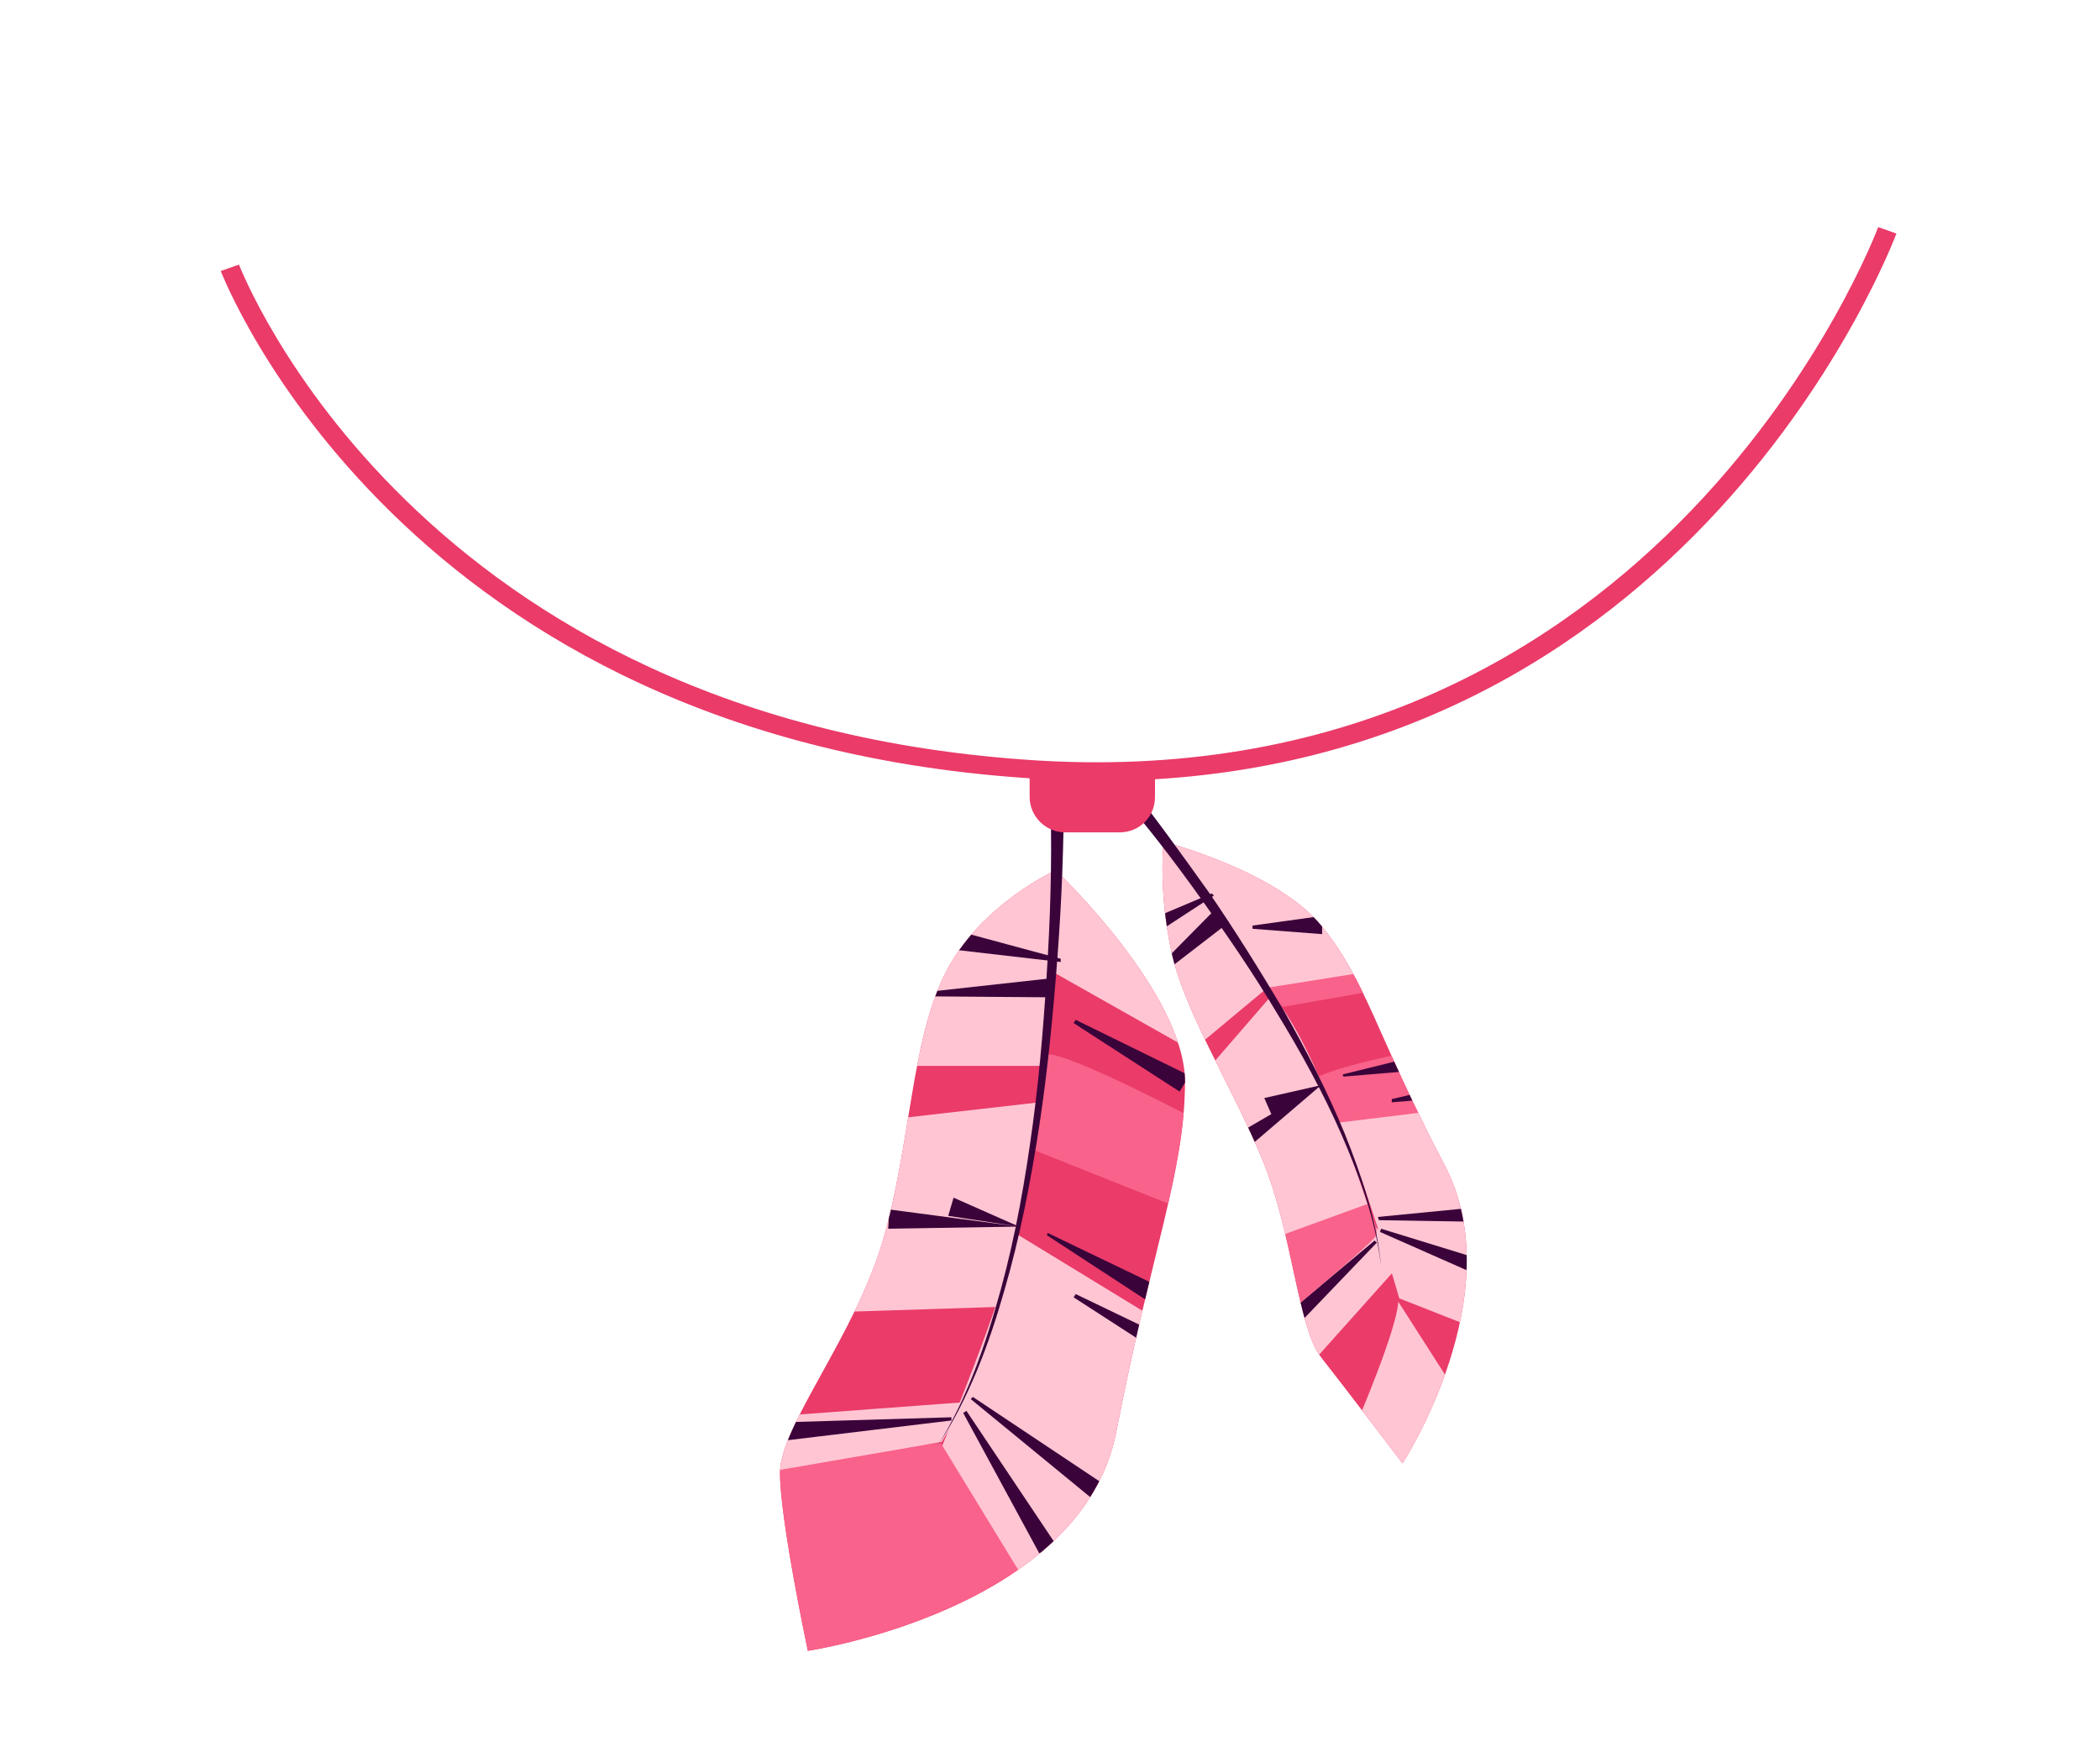 <?xml version="1.0" encoding="utf-8"?>
<!-- Generator: Adobe Illustrator 22.1.0, SVG Export Plug-In . SVG Version: 6.00 Build 0)  -->
<svg version="1.1" id="Layer_1" xmlns="http://www.w3.org/2000/svg" xmlns:xlink="http://www.w3.org/1999/xlink" x="0px" y="0px"
	 viewBox="0 0 196 164" style="enable-background:new 0 0 196 164;" xml:space="preserve">
<g>
	<g>
		<g>
			<path style="fill:#EA3B69;" d="M98.4,81.3c0,0-7,3.2-10.2,9.6c-3.2,6.4-3.2,16-5.8,24.9s-9.6,17.3-9.6,21.7s2.6,16.6,2.6,16.6
				s25.6-3.8,28.8-20.5c3.2-16.6,6.4-24.3,6.4-32.6S98.6,81.3,98.6,81.3"/>
		</g>
		<g>
			<defs>
				<path id="SVGID_1_" d="M98.4,81.3c0,0-7,3.2-10.2,9.6c-3.2,6.4-3.2,16-5.8,24.9s-9.6,17.3-9.6,21.7s2.6,16.6,2.6,16.6
					s25.6-3.8,28.8-20.5c3.2-16.6,6.4-24.3,6.4-32.6S98.6,81.3,98.6,81.3"/>
			</defs>
			<clipPath id="SVGID_2_">
				<use xlink:href="#SVGID_1_"  style="overflow:visible;"/>
			</clipPath>
			<g style="clip-path:url(#SVGID_2_);">
				<g>
					<path style="fill:#F9628A;" d="M97.6,98.4c2.1-0.2,13.8,6,13.8,6v8.9l-15.3-6.1L97.6,98.4z"/>
				</g>
				<g>
					<path style="fill:#FFC5D3;" d="M95.5,148.7l-7.7-13.4c0,0,5.9-14.1,7.1-20.1l17.2,10.5l-7.7,14.1L95.5,148.7z"/>
				</g>
				<g>
					<polygon style="fill:#F9628A;" points="70.6,136.6 87.8,134.7 95.8,147.8 76,157.4 					"/>
				</g>
				<g>
					<path style="fill:#FFC5D3;" d="M77.6,122.5l15.5-0.5c0,0,4.1-14.4,3.9-19.1l-14.9,1.7L77.6,122.5z"/>
				</g>
				<g>
					<path style="fill:#FFC5D3;" d="M82.7,99.5h14.7c0,0,1.6-16.1,1.3-19.2l-7,3.2C91.7,83.5,85.3,91.2,82.7,99.5z"/>
				</g>
				<g>
					<path style="fill:#FFC5D3;" d="M73.8,132.1l16.1-1.2c0,0-0.1,0.5-2,3.7l-18.5,3.2L73.8,132.1z"/>
				</g>
				<g>
					<polygon style="fill:#FFC5D3;" points="111.5,98.2 98.4,90.8 98.3,87.7 98.6,79.4 110.5,90.3 					"/>
				</g>
				<g>
					<polygon style="fill:#3A043A;" points="110.1,101.9 100.2,95.5 100.4,95.2 111,100.4 					"/>
				</g>
				<g>
					<polygon style="fill:#3A043A;" points="107.5,121.7 97.7,115.3 97.8,115.1 108.4,120.2 					"/>
				</g>
				<g>
					<polygon style="fill:#3A043A;" points="110.1,127.5 100.2,121.1 100.4,120.8 111,125.9 					"/>
				</g>
				<g>
					<polygon style="fill:#3A043A;" points="72.1,132.8 88.8,132.3 88.8,132.6 72.2,134.6 					"/>
				</g>
				<g>
					<polygon style="fill:#3A043A;" points="98.4,93.1 85.6,93 85.6,92.7 98.3,91.3 					"/>
				</g>
				<g>
					<polygon style="fill:#3A043A;" points="89,86.8 99,89.5 99,89.8 88.6,88.6 					"/>
				</g>
				<g>
					<polygon style="fill:#3A043A;" points="102.3,140.2 90.6,130.6 90.8,130.4 103.4,138.8 					"/>
				</g>
				<g>
					<polygon style="fill:#3A043A;" points="97,145 89.9,131.9 90.2,131.7 98.5,144.1 					"/>
				</g>
				<g>
					<polygon style="fill:#3A043A;" points="83,112.9 95.1,114.5 88.5,113.5 89,111.8 95.1,114.5 95.1,114.5 82.9,114.7 					"/>
				</g>
			</g>
		</g>
		<g>
			<path style="fill:#3A043A;" d="M87.5,135c2.8-4.5,4.5-9.5,5.9-14.6c1.4-5.1,2.3-10.3,3-15.5c0.7-5.2,1.1-10.5,1.4-15.7
				c0.3-5.3,0.4-10.5,0.2-15.8l1.3,0c0,5.3-0.2,10.6-0.6,15.9c-0.4,5.3-0.9,10.5-1.7,15.8c-0.8,5.2-1.8,10.4-3.3,15.5
				C92.3,125.5,90.4,130.6,87.5,135z"/>
		</g>
		<g>
			<path style="fill:#EA3B69;" d="M108.6,78.6c0,0-0.5,4.4,0.7,10.1c1.2,5.7,5.6,12.5,8.5,19.5c2.9,7,3.3,15.7,5.5,18.5
				s7.6,9.9,7.6,9.9s10.3-15.8,3.9-27.9c-6.4-12.2-7.2-17-11.4-22.2s-14.7-7.9-14.7-7.9"/>
		</g>
		<g>
			<defs>
				<path id="SVGID_3_" d="M108.6,78.6c0,0-0.5,4.4,0.7,10.1c1.2,5.7,5.6,12.5,8.5,19.5c2.9,7,3.3,15.7,5.5,18.5s7.6,9.9,7.6,9.9
					s10.3-15.8,3.9-27.9c-6.4-12.2-7.2-17-11.4-22.2s-14.7-7.9-14.7-7.9"/>
			</defs>
			<clipPath id="SVGID_4_">
				<use xlink:href="#SVGID_3_"  style="overflow:visible;"/>
			</clipPath>
			<g style="clip-path:url(#SVGID_4_);">
				<g>
					<path style="fill:#F9628A;" d="M122.6,100.8c1.2-1.2,11.8-3.2,11.8-3.2l4.5,5.7l-12.8,3.9L122.6,100.8z"/>
				</g>
				<g>
					<path style="fill:#FFC5D3;" d="M142.3,125.8l-11.7-4.6c0,0-3.4-11.9-5.7-16.4l16.3-2l2.3,12.8L142.3,125.8z"/>
				</g>
				<g>
					<path style="fill:#FFC5D3;" d="M119.2,115.6l8.6-2.7c0,0-5.1-15.9-9.1-20l-5.8,6.7L119.2,115.6z"/>
				</g>
				<g>
					<path style="fill:#FFC5D3;" d="M111.7,97.7l6.6-5.5c0,0-8.2-12.6-10-14.4l-2.8,5.6C107.8,86.8,111,92.5,111.7,97.7z"/>
				</g>
				<g>
					<path style="fill:#FFC5D3;" d="M118.7,123.3l9.6-8.9c0,0,0.2,0.4,3.1,2.8l-10.2,11.4L118.7,123.3z"/>
				</g>
				<g>
					<polygon style="fill:#FFC5D3;" points="130.7,90.7 118.6,92.5 111.8,82.7 107.8,77.2 120.8,78.1 					"/>
				</g>
				<g>
					<polygon style="fill:#3A043A;" points="123.4,87.2 116.9,86.7 116.9,86.4 123.4,85.5 					"/>
				</g>
				<g>
					<polygon style="fill:#3A043A;" points="134.9,99.7 125.4,100.5 125.3,100.3 134.6,98 					"/>
				</g>
				<g>
					<polygon style="fill:#3A043A;" points="139.4,102.1 129.9,102.9 129.9,102.6 139.2,100.4 					"/>
				</g>
				<g>
					<polygon style="fill:#3A043A;" points="117.9,124.5 128.3,115.8 128.5,116 119.1,125.8 					"/>
				</g>
				<g>
					<polygon style="fill:#3A043A;" points="114.7,86.1 106.4,92.5 106.2,92.2 113.5,84.8 					"/>
				</g>
				<g>
					<polygon style="fill:#3A043A;" points="105.3,86.7 113.1,83.4 113.3,83.6 106.1,88.3 					"/>
				</g>
				<g>
					<polygon style="fill:#3A043A;" points="140.9,114.1 128.7,113.9 128.6,113.6 140.9,112.4 					"/>
				</g>
				<g>
					<polygon style="fill:#3A043A;" points="139.9,119.9 128.8,115 128.9,114.7 140.6,118.3 					"/>
				</g>
				<g>
					<polygon style="fill:#3A043A;" points="114.7,106.3 123.3,101.3 118.7,104.1 118,102.5 123.3,101.3 123.3,101.3 115.7,107.8 
											"/>
				</g>
				<g>
					<polygon style="fill:#F9628A;" points="119.7,94 128.8,92.4 127.1,90.8 118.3,92.2 					"/>
				</g>
				<g>
					<path style="fill:#F9628A;" d="M118,115.9l9.6-3.5c0,0,1.2,2.2,0.8,3c-0.5,0.8-8.2,7.2-8.2,7.2L118,115.9z"/>
				</g>
				<g>
					<path style="fill:#FFC5D3;" d="M126.6,132.9c0,0,3.8-8.8,3.9-11.4l7.3,11.4l-6.8,7.5L126.6,132.9z"/>
				</g>
			</g>
		</g>
		<g>
			<path style="fill:#3A043A;" d="M128.9,118.2c-0.5-4.3-2-8.4-3.7-12.3c-1.7-3.9-3.8-7.7-6-11.3c-2.2-3.7-4.6-7.2-7.1-10.7
				c-2.5-3.5-5.1-6.9-7.9-10.1l1-0.8c2.7,3.4,5.2,6.9,7.7,10.4c2.4,3.5,4.7,7.2,6.9,10.9c2.1,3.7,4.1,7.6,5.7,11.5
				C127.1,109.8,128.5,113.9,128.9,118.2z"/>
		</g>
	</g>
	<g>
		<path style="fill:#EA3B69;" d="M102.5,72.9c-1.8,0-3.7-0.1-5.6-0.2c-59.5-3.5-76.1-47-76.3-47.4l1.7-0.6
			c0.2,0.4,16.4,42.8,74.7,46.3c58.3,3.4,78.1-49.3,78.3-49.8l1.7,0.6C176.8,22.3,157.9,72.9,102.5,72.9z"/>
	</g>
	<g>
		<path style="fill:#EA3B69;" d="M104.5,77.7h-5.1c-1.8,0-3.3-1.5-3.3-3.3v-2.6h11.7v2.6C107.8,76.2,106.4,77.7,104.5,77.7z"/>
	</g>
</g>
</svg>
